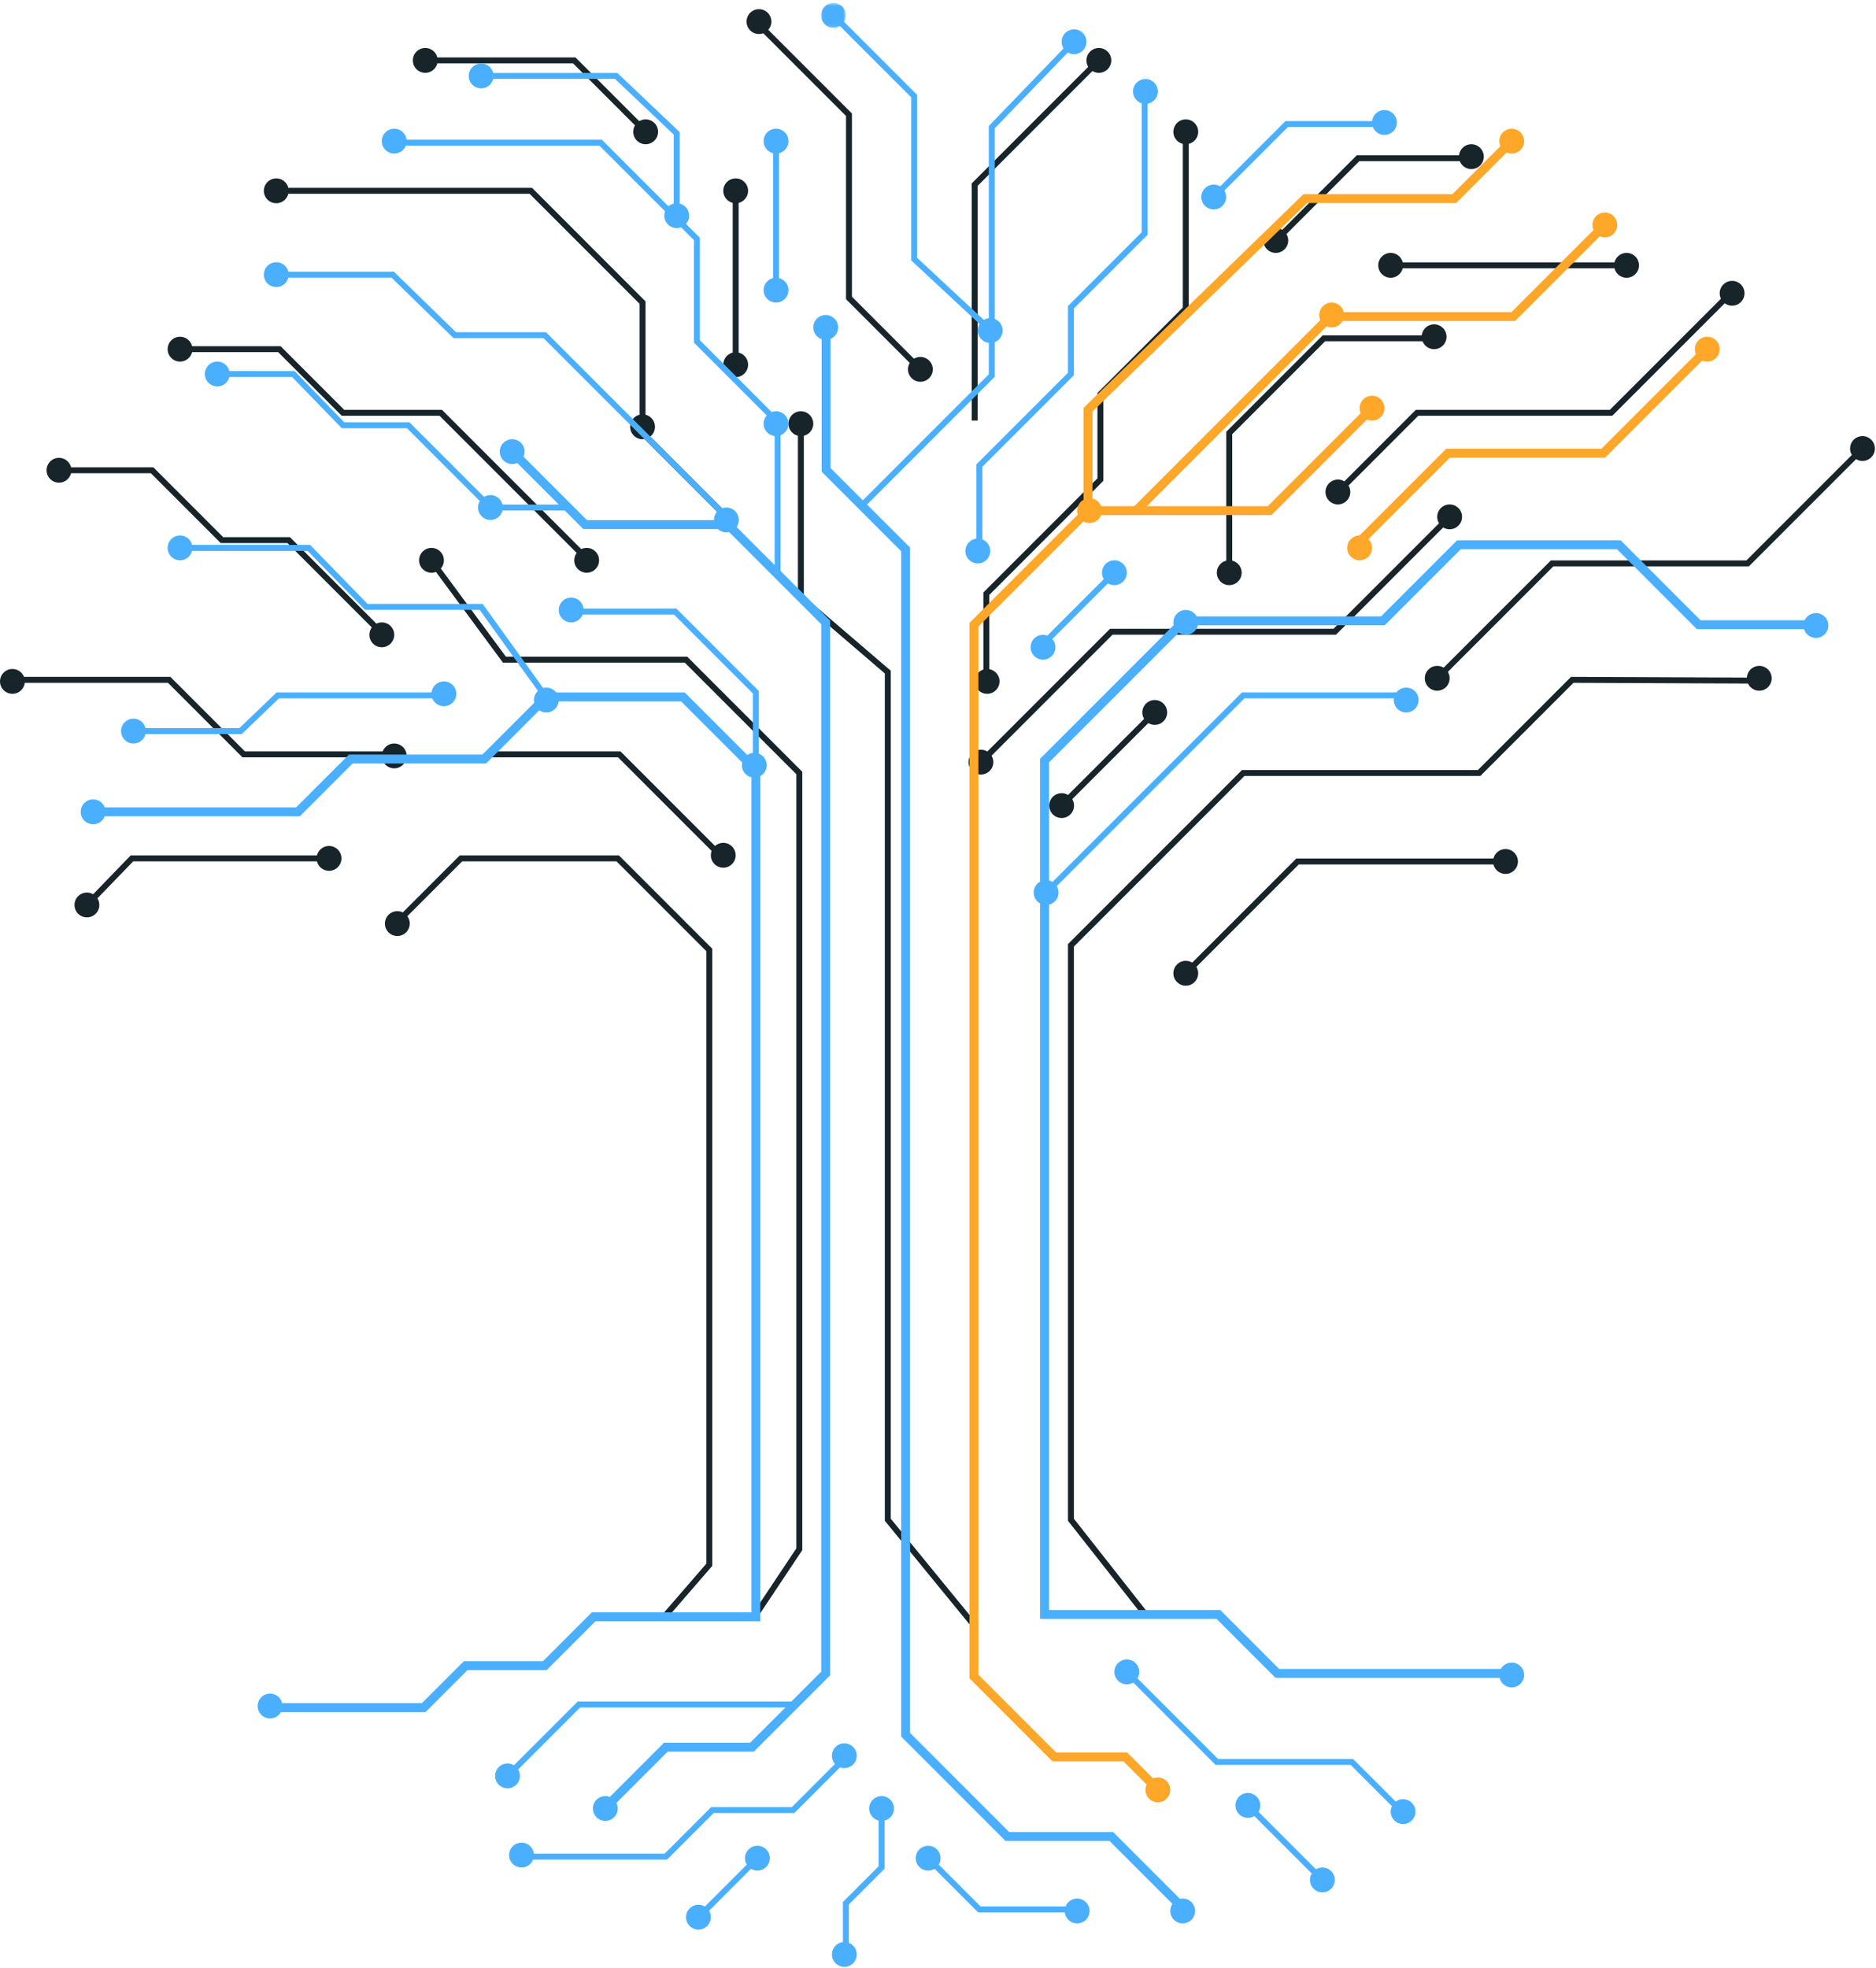 <?xml version="1.0" encoding="UTF-8"?>
<svg width="633px" height="664px" viewBox="0 0 633 664" version="1.1" xmlns="http://www.w3.org/2000/svg" xmlns:xlink="http://www.w3.org/1999/xlink">
    <title>Tree/transparent-bg</title>
    <defs>
        <polygon id="path-1" points="0.039 0.492 8.417 0.492 8.417 8.871 0.039 8.871"></polygon>
    </defs>
    <g id="Tree/transparent-bg" stroke="none" stroke-width="1" fill="none" fill-rule="evenodd">
        <g id="Group-278">
            <polyline id="Stroke-1" stroke="#172429" stroke-width="2" points="594.138 229.603 530.508 229.341 499.087 260.766 419.486 260.766 361.354 318.898 361.354 512.675 386.492 544.623"></polyline>
            <polyline id="Stroke-2" stroke="#172429" stroke-width="2" points="134.853 310.257 155.54 289.57 208.434 289.57 239.332 320.469 239.332 527.862 224.144 545.408"></polyline>
            <polyline id="Stroke-3" stroke="#172429" stroke-width="2" points="110.501 289.57 44.515 289.57 29.327 305.281"></polyline>
            <polyline id="Stroke-4" stroke="#172429" stroke-width="2" points="4.713 229.341 57.083 229.341 82.222 254.481 132.496 254.481"></polyline>
            <polyline id="Stroke-5" stroke="#172429" stroke-width="2" points="166.014 254.481 208.957 254.481 243.521 289.046"></polyline>
            <polyline id="Stroke-6" stroke="#172429" stroke-width="2" points="145.065 188.492 170.203 222.534 231.476 222.534 269.705 260.765 269.705 522.626 254.518 545.408"></polyline>
            <polyline id="Stroke-7" stroke="#172429" stroke-width="2" points="19.901 158.64 51.324 158.64 74.889 182.206 97.409 182.206 129.617 214.415"></polyline>
            <polyline id="Stroke-8" stroke="#172429" stroke-width="2" points="60.749 117.789 94.267 117.789 115.738 139.263 148.73 139.263 197.697 188.229"></polyline>
            <polyline id="Stroke-9" stroke="#172429" stroke-width="2" points="93.219 64.369 179.107 64.369 216.812 102.078 216.812 146.069 245.616 174.875"></polyline>
            <polyline id="Stroke-10" stroke="#172429" stroke-width="2" points="145.589 20.377 193.77 20.377 217.86 44.468"></polyline>
            <line x1="248.234" y1="64.369" x2="248.234" y2="123.026" id="Stroke-11" stroke="#172429" stroke-width="2"></line>
            <polyline id="Stroke-12" stroke="#172429" stroke-width="2" points="270.231 142.927 270.231 201.584 299.558 226.723 299.558 512.675 328.623 548.194"></polyline>
            <polyline id="Stroke-13" stroke="#172429" stroke-width="2" points="255.042 7.284 286.465 38.707 286.465 100.506 310.555 124.597"></polyline>
            <polyline id="Stroke-14" stroke="#172429" stroke-width="2" points="370.779 20.377 328.883 62.275 328.883 141.88"></polyline>
            <polyline id="Stroke-15" stroke="#172429" stroke-width="2" points="400.106 44.468 400.106 104.173 371.303 132.977 371.303 161.781 332.812 200.275 332.812 229.864"></polyline>
            <polyline id="Stroke-16" stroke="#172429" stroke-width="2" points="330.979 257.099 374.969 213.107 450.382 213.107 489.662 173.827"></polyline>
            <polyline id="Stroke-17" stroke="#172429" stroke-width="2" points="451.431 165.972 478.138 139.262 543.601 139.262 583.664 99.197"></polyline>
            <polyline id="Stroke-18" stroke="#172429" stroke-width="2" points="414.771 193.205 414.771 146.069 446.717 114.123 483.9 114.123"></polyline>
            <line x1="467.142" y1="89.507" x2="548.839" y2="89.507" id="Stroke-19" stroke="#172429" stroke-width="2"></line>
            <polyline id="Stroke-20" stroke="#172429" stroke-width="2" points="430.483 81.129 458.24 53.372 496.469 53.372"></polyline>
            <line x1="358.211" y1="271.763" x2="389.11" y2="240.865" id="Stroke-21" stroke="#172429" stroke-width="2"></line>
            <polyline id="Stroke-22" stroke="#172429" stroke-width="2" points="483.899 229.865 523.702 190.063 589.688 190.063 628.442 151.307"></polyline>
            <polyline id="Stroke-23" stroke="#172429" stroke-width="2" points="507.991 290.617 437.813 290.617 400.106 328.326"></polyline>
            <g id="Group-277" transform="translate(0, 0.508)">
                <path d="M143.494,24.058 C145.807,24.058 147.682,22.183 147.682,19.869 C147.682,17.554 145.807,15.678 143.494,15.678 C141.181,15.678 139.305,17.554 139.305,19.869 C139.305,22.183 141.181,24.058 143.494,24.058" id="Fill-24" fill="#172429"></path>
                <path d="M217.86,48.15 C220.173,48.15 222.049,46.274 222.049,43.961 C222.049,41.646 220.173,39.77 217.86,39.77 C215.546,39.77 213.67,41.646 213.67,43.961 C213.67,46.274 215.546,48.15 217.86,48.15" id="Fill-26" fill="#172429"></path>
                <path d="M256.089,10.965 C258.403,10.965 260.279,9.09 260.279,6.777 C260.279,4.462 258.403,2.586 256.089,2.586 C253.776,2.586 251.901,4.462 251.901,6.777 C251.901,9.09 253.776,10.965 256.089,10.965" id="Fill-28" fill="#172429"></path>
                <path d="M248.234,68.051 C250.547,68.051 252.422,66.175 252.422,63.862 C252.422,61.547 250.547,59.672 248.234,59.672 C245.921,59.672 244.044,61.547 244.044,63.862 C244.044,66.175 245.921,68.051 248.234,68.051" id="Fill-30" fill="#172429"></path>
                <path d="M310.555,128.279 C312.869,128.279 314.744,126.404 314.744,124.09 C314.744,121.775 312.869,119.9 310.555,119.9 C308.242,119.9 306.366,121.775 306.366,124.09 C306.366,126.404 308.242,128.279 310.555,128.279" id="Fill-32" fill="#172429"></path>
                <path d="M270.231,146.61 C272.543,146.61 274.418,144.734 274.418,142.421 C274.418,140.106 272.543,138.231 270.231,138.231 C267.916,138.231 266.041,140.106 266.041,142.421 C266.041,144.734 267.916,146.61 270.231,146.61" id="Fill-34" fill="#172429"></path>
                <path d="M370.779,24.058 C373.093,24.058 374.968,22.183 374.968,19.869 C374.968,17.554 373.093,15.678 370.779,15.678 C368.466,15.678 366.592,17.554 366.592,19.869 C366.592,22.183 368.466,24.058 370.779,24.058" id="Fill-36" fill="#172429"></path>
                <path d="M400.106,48.15 C402.421,48.15 404.296,46.274 404.296,43.961 C404.296,41.646 402.421,39.77 400.106,39.77 C397.793,39.77 395.918,41.646 395.918,43.961 C395.918,46.274 397.793,48.15 400.106,48.15" id="Fill-38" fill="#172429"></path>
                <path d="M430.483,84.81 C432.796,84.81 434.671,82.935 434.671,80.622 C434.671,78.307 432.796,76.431 430.483,76.431 C428.17,76.431 426.293,78.307 426.293,80.622 C426.293,82.935 428.17,84.81 430.483,84.81" id="Fill-40" fill="#172429"></path>
                <path d="M496.47,56.529 C498.783,56.529 500.657,54.654 500.657,52.34 C500.657,50.025 498.783,48.15 496.47,48.15 C494.156,48.15 492.28,50.025 492.28,52.34 C492.28,54.654 494.156,56.529 496.47,56.529" id="Fill-42" fill="#172429"></path>
                <path d="M548.839,93.19 C551.152,93.19 553.027,91.314 553.027,89 C553.027,86.686 551.152,84.81 548.839,84.81 C546.526,84.81 544.65,86.686 544.65,89 C544.65,91.314 546.526,93.19 548.839,93.19" id="Fill-44" fill="#172429"></path>
                <path d="M469.237,93.19 C471.55,93.19 473.425,91.314 473.425,89 C473.425,86.686 471.55,84.81 469.237,84.81 C466.923,84.81 465.047,86.686 465.047,89 C465.047,91.314 466.923,93.19 469.237,93.19" id="Fill-46" fill="#172429"></path>
                <path d="M483.899,117.281 C486.214,117.281 488.089,115.405 488.089,113.092 C488.089,110.777 486.214,108.901 483.899,108.901 C481.587,108.901 479.711,110.777 479.711,113.092 C479.711,115.405 481.587,117.281 483.899,117.281" id="Fill-48" fill="#172429"></path>
                <path d="M414.771,196.886 C417.084,196.886 418.961,195.011 418.961,192.697 C418.961,190.382 417.084,188.507 414.771,188.507 C412.458,188.507 410.583,190.382 410.583,192.697 C410.583,195.011 412.458,196.886 414.771,196.886" id="Fill-50" fill="#172429"></path>
                <path d="M451.431,169.654 C453.744,169.654 455.62,167.779 455.62,165.465 C455.62,163.149 453.744,161.273 451.431,161.273 C449.117,161.273 447.242,163.149 447.242,165.465 C447.242,167.779 449.117,169.654 451.431,169.654" id="Fill-52" fill="#172429"></path>
                <path d="M584.45,102.617 C586.763,102.617 588.639,100.742 588.639,98.428 C588.639,96.114 586.763,94.238 584.45,94.238 C582.137,94.238 580.261,96.114 580.261,98.428 C580.261,100.742 582.137,102.617 584.45,102.617" id="Fill-54" fill="#172429"></path>
                <path d="M628.442,154.988 C630.755,154.988 632.629,153.113 632.629,150.8 C632.629,148.485 630.755,146.61 628.442,146.61 C626.128,146.61 624.252,148.485 624.252,150.8 C624.252,153.113 626.128,154.988 628.442,154.988" id="Fill-56" fill="#172429"></path>
                <path d="M484.948,232.5 C487.261,232.5 489.135,230.624 489.135,228.31 C489.135,225.996 487.261,224.12 484.948,224.12 C482.634,224.12 480.758,225.996 480.758,228.31 C480.758,230.624 482.634,232.5 484.948,232.5" id="Fill-58" fill="#172429"></path>
                <path d="M489.136,178.033 C491.45,178.033 493.325,176.156 493.325,173.843 C493.325,171.528 491.45,169.653 489.136,169.653 C486.823,169.653 484.949,171.528 484.949,173.843 C484.949,176.156 486.823,178.033 489.136,178.033" id="Fill-60" fill="#172429"></path>
                <path d="M593.614,232.5 C595.928,232.5 597.803,230.624 597.803,228.31 C597.803,225.996 595.928,224.12 593.614,224.12 C591.301,224.12 589.427,225.996 589.427,228.31 C589.427,230.624 591.301,232.5 593.614,232.5" id="Fill-62" fill="#172429"></path>
                <path d="M389.634,244.022 C391.947,244.022 393.823,242.147 393.823,239.833 C393.823,237.518 391.947,235.642 389.634,235.642 C387.321,235.642 385.445,237.518 385.445,239.833 C385.445,242.147 387.321,244.022 389.634,244.022" id="Fill-64" fill="#172429"></path>
                <path d="M400.106,332.007 C402.421,332.007 404.296,330.132 404.296,327.818 C404.296,325.503 402.421,323.626 400.106,323.626 C397.793,323.626 395.918,325.503 395.918,327.818 C395.918,330.132 397.793,332.007 400.106,332.007" id="Fill-66" fill="#172429"></path>
                <path d="M507.991,294.298 C510.304,294.298 512.179,292.423 512.179,290.11 C512.179,287.795 510.304,285.918 507.991,285.918 C505.677,285.918 503.801,287.795 503.801,290.11 C503.801,292.423 505.677,294.298 507.991,294.298" id="Fill-68" fill="#172429"></path>
                <path d="M358.211,275.445 C360.524,275.445 362.4,273.57 362.4,271.256 C362.4,268.942 360.524,267.065 358.211,267.065 C355.898,267.065 354.023,268.942 354.023,271.256 C354.023,273.57 355.898,275.445 358.211,275.445" id="Fill-70" fill="#172429"></path>
                <path d="M330.979,260.781 C333.292,260.781 335.168,258.905 335.168,256.592 C335.168,254.277 333.292,252.402 330.979,252.402 C328.666,252.402 326.791,254.277 326.791,256.592 C326.791,258.905 328.666,260.781 330.979,260.781" id="Fill-72" fill="#172429"></path>
                <path d="M333.073,233.547 C335.386,233.547 337.263,231.67 337.263,229.357 C337.263,227.043 335.386,225.167 333.073,225.167 C330.76,225.167 328.885,227.043 328.885,229.357 C328.885,231.67 330.76,233.547 333.073,233.547" id="Fill-74" fill="#172429"></path>
                <path d="M248.234,126.709 C250.547,126.709 252.422,124.832 252.422,122.519 C252.422,120.204 250.547,118.329 248.234,118.329 C245.921,118.329 244.044,120.204 244.044,122.519 C244.044,124.832 245.921,126.709 248.234,126.709" id="Fill-76" fill="#172429"></path>
                <path d="M93.219,68.051 C95.532,68.051 97.409,66.175 97.409,63.862 C97.409,61.547 95.532,59.672 93.219,59.672 C90.906,59.672 89.03,61.547 89.03,63.862 C89.03,66.175 90.906,68.051 93.219,68.051" id="Fill-78" fill="#172429"></path>
                <path d="M216.812,147.658 C219.125,147.658 221.002,145.781 221.002,143.468 C221.002,141.153 219.125,139.278 216.812,139.278 C214.499,139.278 212.623,141.153 212.623,143.468 C212.623,145.781 214.499,147.658 216.812,147.658" id="Fill-80" fill="#172429"></path>
                <path d="M60.749,121.47 C63.063,121.47 64.938,119.595 64.938,117.282 C64.938,114.966 63.063,113.091 60.749,113.091 C58.436,113.091 56.561,114.966 56.561,117.282 C56.561,119.595 58.436,121.47 60.749,121.47" id="Fill-82" fill="#172429"></path>
                <path d="M19.901,162.321 C22.215,162.321 24.09,160.446 24.09,158.133 C24.09,155.818 22.215,153.942 19.901,153.942 C17.587,153.942 15.713,155.818 15.713,158.133 C15.713,160.446 17.587,162.321 19.901,162.321" id="Fill-84" fill="#172429"></path>
                <path d="M128.83,217.835 C131.144,217.835 133.019,215.96 133.019,213.646 C133.019,211.332 131.144,209.456 128.83,209.456 C126.517,209.456 124.642,211.332 124.642,213.646 C124.642,215.96 126.517,217.835 128.83,217.835" id="Fill-86" fill="#172429"></path>
                <path d="M145.589,192.698 C147.902,192.698 149.777,190.822 149.777,188.508 C149.777,186.194 147.902,184.318 145.589,184.318 C143.275,184.318 141.4,186.194 141.4,188.508 C141.4,190.822 143.275,192.698 145.589,192.698" id="Fill-88" fill="#172429"></path>
                <path d="M197.959,192.698 C200.272,192.698 202.147,190.822 202.147,188.508 C202.147,186.194 200.272,184.318 197.959,184.318 C195.645,184.318 193.77,186.194 193.77,188.508 C193.77,190.822 195.645,192.698 197.959,192.698" id="Fill-90" fill="#172429"></path>
                <path d="M4.191,233.547 C6.503,233.547 8.379,231.67 8.379,229.357 C8.379,227.043 6.503,225.167 4.191,225.167 C1.877,225.167 0.001,227.043 0.001,229.357 C0.001,231.67 1.877,233.547 4.191,233.547" id="Fill-92" fill="#172429"></path>
                <path d="M29.327,308.963 C31.64,308.963 33.516,307.087 33.516,304.773 C33.516,302.459 31.64,300.584 29.327,300.584 C27.014,300.584 25.138,302.459 25.138,304.773 C25.138,307.087 27.014,308.963 29.327,308.963" id="Fill-94" fill="#172429"></path>
                <path d="M111.025,293.252 C113.338,293.252 115.213,291.377 115.213,289.063 C115.213,286.748 113.338,284.872 111.025,284.872 C108.712,284.872 106.835,286.748 106.835,289.063 C106.835,291.377 108.712,293.252 111.025,293.252" id="Fill-96" fill="#172429"></path>
                <path d="M134.067,315.248 C136.38,315.248 138.256,313.373 138.256,311.06 C138.256,308.745 136.38,306.87 134.067,306.87 C131.754,306.87 129.878,308.745 129.878,311.06 C129.878,313.373 131.754,315.248 134.067,315.248" id="Fill-98" fill="#172429"></path>
                <path d="M244.045,292.205 C246.359,292.205 248.234,290.33 248.234,288.016 C248.234,285.701 246.359,283.825 244.045,283.825 C241.732,283.825 239.856,285.701 239.856,288.016 C239.856,290.33 241.732,292.205 244.045,292.205" id="Fill-100" fill="#172429"></path>
                <path d="M133.02,258.685 C135.334,258.685 137.209,256.81 137.209,254.497 C137.209,252.182 135.334,250.307 133.02,250.307 C130.707,250.307 128.832,252.182 128.832,254.497 C128.832,256.81 130.707,258.685 133.02,258.685" id="Fill-102" fill="#172429"></path>
                <polyline id="Stroke-104" stroke="#4AAFFF" stroke-width="2" points="44.515 246.117 81.174 246.117 93.743 234.072 149.255 234.072"></polyline>
                <polyline id="Stroke-106" stroke="#4AAFFF" stroke-width="2" points="60.226 184.318 104.217 184.318 123.594 204.219 162.348 204.219 183.82 234.071"></polyline>
                <polyline id="Stroke-108" stroke="#4AAFFF" stroke-width="2" points="193.246 205.791 227.809 205.791 255.042 233.024 255.042 260.781"></polyline>
                <polyline id="Stroke-110" stroke="#4AAFFF" stroke-width="2" points="72.794 125.661 98.98 125.661 115.738 142.944 137.732 142.944 165.49 170.701 191.675 170.701"></polyline>
                <polyline id="Stroke-112" stroke="#4AAFFF" stroke-width="3" points="173.345 152.371 197.436 176.463 245.616 176.463 278.609 209.457 278.609 564.017 253.733 588.893 224.668 588.893 204.117 609.455"></polyline>
                <polyline id="Stroke-114" stroke="#4AAFFF" stroke-width="2" points="176.486 625.815 224.668 625.815 240.379 610.103 267.61 610.103 285.418 592.296"></polyline>
                <line x1="237.236" y1="644.669" x2="255.565" y2="626.339" id="Stroke-116" stroke="#4AAFFF" stroke-width="2"></line>
                <polyline id="Stroke-118" stroke="#4AAFFF" stroke-width="2" points="170.203 599.629 195.341 574.49 268.135 574.49"></polyline>
                <polyline id="Stroke-120" stroke="#4AAFFF" stroke-width="3" points="90.601 575.538 142.971 575.538 157.111 561.398 183.82 561.398 200.316 544.901 255.042 544.901 255.042 507.978 255.042 259.211 230.428 234.595 184.343 234.595 163.395 255.544 118.357 255.544 100.551 273.35 30.374 273.35"></polyline>
                <polyline id="Stroke-122" stroke="#4AAFFF" stroke-width="2" points="285.417 661.428 285.417 641.527 297.462 629.482 297.462 609.057"></polyline>
                <polyline id="Stroke-124" stroke="#4AAFFF" stroke-width="2" points="313.696 626.864 330.456 643.622 365.019 643.622"></polyline>
                <polyline id="Stroke-126" stroke="#4AAFFF" stroke-width="3" points="399.583 643.622 374.97 619.008 339.883 619.008 305.579 584.703 305.579 184.843 278.745 158.006 278.745 110.474"></polyline>
                <polyline id="Stroke-128" stroke="#4AAFFF" stroke-width="2" points="93.742 92.142 132.497 92.142 153.444 112.567 183.819 112.567 246.139 174.891"></polyline>
                <polyline id="Stroke-130" stroke="#4AAFFF" stroke-width="2" points="132.496 47.627 202.672 47.627 235.142 80.097 235.142 114.662 262.374 141.897 262.374 193.2"></polyline>
                <line x1="261.851" y1="47.627" x2="261.851" y2="97.903" id="Stroke-132" stroke="#4AAFFF" stroke-width="2"></line>
                <polyline id="Stroke-134" stroke="#4AAFFF" stroke-width="2" points="281.75 5.205 308.459 31.915 308.459 86.906 334.781 111.395"></polyline>
                <polyline id="Stroke-136" stroke="#4AAFFF" stroke-width="2" points="362.401 13.584 334.644 42.389 334.644 126.186 290.906 169.927"></polyline>
                <polyline id="Stroke-138" stroke="#4AAFFF" stroke-width="2" points="330.455 184.841 330.455 156.561 361.352 125.66 361.352 103.141 386.228 78.264 386.228 32.961"></polyline>
                <polyline id="Stroke-140" stroke="#4AAFFF" stroke-width="2" points="409.011 66.48 434.149 41.341 466.616 41.341"></polyline>
                <polyline id="Stroke-142" stroke="#FFA729" stroke-width="3" points="510.085 47.102 490.707 66.48 440.433 66.48 367.114 137.706 367.114 171.748"></polyline>
                <polyline id="Stroke-144" stroke="#FFA729" stroke-width="3" points="383.349 171.748 448.812 106.283 510.61 106.283 540.984 75.907"></polyline>
                <polyline id="Stroke-146" stroke="#FFA729" stroke-width="3" points="462.429 137.707 428.388 171.749 367.115 171.749 328.622 210.242 328.622 565.063 355.73 592.17 379.684 592.17 391.268 603.756"></polyline>
                <line x1="421.579" y1="609.057" x2="446.193" y2="633.67" id="Stroke-148" stroke="#4AAFFF" stroke-width="2"></line>
                <polyline id="Stroke-150" stroke="#4AAFFF" stroke-width="2" points="380.731 564.016 410.582 593.868 456.144 593.868 473.164 610.889"></polyline>
                <polyline id="Stroke-152" stroke="#4AAFFF" stroke-width="3" points="510.608 564.016 431.005 564.016 411.104 544.115 352.452 544.115 352.452 256.067 399.584 208.932 466.618 208.932 492.279 183.269 546.218 183.269 573.189 210.241 613.255 210.241"></polyline>
                <polyline id="Stroke-154" stroke="#4AAFFF" stroke-width="2" points="352.45 301.107 419.484 234.072 474.473 234.072"></polyline>
                <polyline id="Stroke-156" stroke="#FFA729" stroke-width="3" points="457.192 183.794 488.612 152.37 540.982 152.37 576.071 117.281"></polyline>
                <line x1="350.356" y1="218.359" x2="376.017" y2="192.698" id="Stroke-158" stroke="#4AAFFF" stroke-width="2"></line>
                <path d="M31.422,277.541 C33.735,277.541 35.611,275.664 35.611,273.351 C35.611,271.036 33.735,269.161 31.422,269.161 C29.109,269.161 27.233,271.036 27.233,273.351 C27.233,275.664 29.109,277.541 31.422,277.541" id="Fill-160" fill="#4AAFFF"></path>
                <path d="M45.038,250.307 C47.352,250.307 49.227,248.43 49.227,246.117 C49.227,243.803 47.352,241.927 45.038,241.927 C42.725,241.927 40.849,243.803 40.849,246.117 C40.849,248.43 42.725,250.307 45.038,250.307" id="Fill-162" fill="#4AAFFF"></path>
                <path d="M149.778,237.737 C152.091,237.737 153.967,235.862 153.967,233.549 C153.967,231.234 152.091,229.357 149.778,229.357 C147.464,229.357 145.589,231.234 145.589,233.549 C145.589,235.862 147.464,237.737 149.778,237.737" id="Fill-164" fill="#4AAFFF"></path>
                <path d="M184.343,239.832 C186.656,239.832 188.531,237.957 188.531,235.643 C188.531,233.328 186.656,231.453 184.343,231.453 C182.029,231.453 180.154,233.328 180.154,235.643 C180.154,237.957 182.029,239.832 184.343,239.832" id="Fill-166" fill="#4AAFFF"></path>
                <path d="M192.723,209.456 C195.036,209.456 196.911,207.581 196.911,205.268 C196.911,202.953 195.036,201.076 192.723,201.076 C190.409,201.076 188.533,202.953 188.533,205.268 C188.533,207.581 190.409,209.456 192.723,209.456" id="Fill-168" fill="#4AAFFF"></path>
                <path d="M254.519,261.829 C256.832,261.829 258.708,259.953 258.708,257.639 C258.708,255.325 256.832,253.449 254.519,253.449 C252.205,253.449 250.33,255.325 250.33,257.639 C250.33,259.953 252.205,261.829 254.519,261.829" id="Fill-170" fill="#4AAFFF"></path>
                <path d="M60.749,188.507 C63.063,188.507 64.938,186.632 64.938,184.318 C64.938,182.003 63.063,180.127 60.749,180.127 C58.436,180.127 56.561,182.003 56.561,184.318 C56.561,186.632 58.436,188.507 60.749,188.507" id="Fill-172" fill="#4AAFFF"></path>
                <path d="M73.318,129.85 C75.631,129.85 77.506,127.975 77.506,125.662 C77.506,123.347 75.631,121.471 73.318,121.471 C71.004,121.471 69.128,123.347 69.128,125.662 C69.128,127.975 71.004,129.85 73.318,129.85" id="Fill-174" fill="#4AAFFF"></path>
                <path d="M172.821,156.037 C175.134,156.037 177.009,154.162 177.009,151.848 C177.009,149.533 175.134,147.657 172.821,147.657 C170.507,147.657 168.632,149.533 168.632,151.848 C168.632,154.162 170.507,156.037 172.821,156.037" id="Fill-176" fill="#4AAFFF"></path>
                <path d="M93.219,96.332 C95.532,96.332 97.409,94.457 97.409,92.144 C97.409,89.829 95.532,87.953 93.219,87.953 C90.906,87.953 89.03,89.829 89.03,92.144 C89.03,94.457 90.906,96.332 93.219,96.332" id="Fill-178" fill="#4AAFFF"></path>
                <path d="M133.02,51.292 C135.334,51.292 137.209,49.416 137.209,47.103 C137.209,44.788 135.334,42.913 133.02,42.913 C130.707,42.913 128.832,44.788 128.832,47.103 C128.832,49.416 130.707,51.292 133.02,51.292" id="Fill-180" fill="#4AAFFF"></path>
                <path d="M261.851,146.61 C264.164,146.61 266.039,144.734 266.039,142.421 C266.039,140.106 264.164,138.231 261.851,138.231 C259.538,138.231 257.662,140.106 257.662,142.421 C257.662,144.734 259.538,146.61 261.851,146.61" id="Fill-182" fill="#4AAFFF"></path>
                <path d="M261.851,101.57 C264.164,101.57 266.039,99.695 266.039,97.38 C266.039,95.066 264.164,93.19 261.851,93.19 C259.538,93.19 257.662,95.066 257.662,97.38 C257.662,99.695 259.538,101.57 261.851,101.57" id="Fill-184" fill="#4AAFFF"></path>
                <path d="M278.608,114.139 C280.923,114.139 282.798,112.263 282.798,109.949 C282.798,107.634 280.923,105.759 278.608,105.759 C276.296,105.759 274.421,107.634 274.421,109.949 C274.421,112.263 276.296,114.139 278.608,114.139" id="Fill-186" fill="#4AAFFF"></path>
                <path d="M261.851,51.292 C264.164,51.292 266.039,49.416 266.039,47.103 C266.039,44.788 264.164,42.913 261.851,42.913 C259.538,42.913 257.662,44.788 257.662,47.103 C257.662,49.416 259.538,51.292 261.851,51.292" id="Fill-188" fill="#4AAFFF"></path>
                <path d="M228.333,76.431 C230.646,76.431 232.523,74.555 232.523,72.241 C232.523,69.927 230.646,68.052 228.333,68.052 C226.02,68.052 224.145,69.927 224.145,72.241 C224.145,74.555 226.02,76.431 228.333,76.431" id="Fill-190" fill="#4AAFFF"></path>
                <path d="M162.347,29.296 C164.661,29.296 166.537,27.419 166.537,25.106 C166.537,22.791 164.661,20.915 162.347,20.915 C160.034,20.915 158.159,22.791 158.159,25.106 C158.159,27.419 160.034,29.296 162.347,29.296" id="Fill-192" fill="#4AAFFF"></path>
                <g id="Group-196" transform="translate(277, 0)">
                    <mask id="mask-2" fill="white">
                        <use xlink:href="#path-1"></use>
                    </mask>
                    <g id="Clip-195"></g>
                    <path d="M4.228,8.871 C6.541,8.871 8.417,6.995 8.417,4.682 C8.417,2.367 6.541,0.492 4.228,0.492 C1.914,0.492 0.039,2.367 0.039,4.682 C0.039,6.995 1.914,8.871 4.228,8.871" id="Fill-194" fill="#4AAFFF" mask="url(#mask-2)"></path>
                </g>
                <path d="M334.12,115.186 C336.434,115.186 338.31,113.311 338.31,110.998 C338.31,108.683 336.434,106.807 334.12,106.807 C331.807,106.807 329.933,108.683 329.933,110.998 C329.933,113.311 331.807,115.186 334.12,115.186" id="Fill-197" fill="#4AAFFF"></path>
                <path d="M362.401,17.774 C364.714,17.774 366.591,15.898 366.591,13.584 C366.591,11.27 364.714,9.395 362.401,9.395 C360.087,9.395 358.212,11.27 358.212,13.584 C358.212,15.898 360.087,17.774 362.401,17.774" id="Fill-199" fill="#4AAFFF"></path>
                <path d="M329.932,189.554 C332.245,189.554 334.12,187.679 334.12,185.366 C334.12,183.051 332.245,181.174 329.932,181.174 C327.619,181.174 325.744,183.051 325.744,185.366 C325.744,187.679 327.619,189.554 329.932,189.554" id="Fill-201" fill="#4AAFFF"></path>
                <path d="M386.491,34.533 C388.804,34.533 390.68,32.658 390.68,30.344 C390.68,28.03 388.804,26.154 386.491,26.154 C384.178,26.154 382.302,28.03 382.302,30.344 C382.302,32.658 384.178,34.533 386.491,34.533" id="Fill-203" fill="#4AAFFF"></path>
                <path d="M409.534,70.146 C411.847,70.146 413.722,68.27 413.722,65.957 C413.722,63.643 411.847,61.767 409.534,61.767 C407.221,61.767 405.346,63.643 405.346,65.957 C405.346,68.27 407.221,70.146 409.534,70.146" id="Fill-205" fill="#4AAFFF"></path>
                <path d="M467.142,45.007 C469.455,45.007 471.331,43.131 471.331,40.818 C471.331,38.503 469.455,36.628 467.142,36.628 C464.828,36.628 462.953,38.503 462.953,40.818 C462.953,43.131 464.828,45.007 467.142,45.007" id="Fill-207" fill="#4AAFFF"></path>
                <path d="M400.106,213.646 C402.421,213.646 404.296,211.769 404.296,209.457 C404.296,207.142 402.421,205.266 400.106,205.266 C397.793,205.266 395.918,207.142 395.918,209.457 C395.918,211.769 397.793,213.646 400.106,213.646" id="Fill-209" fill="#4AAFFF"></path>
                <path d="M376.018,196.886 C378.331,196.886 380.207,195.011 380.207,192.697 C380.207,190.382 378.331,188.507 376.018,188.507 C373.705,188.507 371.829,190.382 371.829,192.697 C371.829,195.011 373.705,196.886 376.018,196.886" id="Fill-211" fill="#4AAFFF"></path>
                <path d="M462.952,141.373 C465.265,141.373 467.14,139.498 467.14,137.184 C467.14,134.869 465.265,132.994 462.952,132.994 C460.638,132.994 458.763,134.869 458.763,137.184 C458.763,139.498 460.638,141.373 462.952,141.373" id="Fill-213" fill="#FFA729"></path>
                <path d="M449.335,109.949 C451.648,109.949 453.524,108.074 453.524,105.76 C453.524,103.445 451.648,101.569 449.335,101.569 C447.022,101.569 445.147,103.445 445.147,105.76 C445.147,108.074 447.022,109.949 449.335,109.949" id="Fill-215" fill="#FFA729"></path>
                <path d="M367.638,175.939 C369.952,175.939 371.827,174.062 371.827,171.749 C371.827,169.434 369.952,167.558 367.638,167.558 C365.325,167.558 363.45,169.434 363.45,171.749 C363.45,174.062 365.325,175.939 367.638,175.939" id="Fill-217" fill="#FFA729"></path>
                <path d="M510.085,51.292 C512.398,51.292 514.273,49.416 514.273,47.103 C514.273,44.788 512.398,42.913 510.085,42.913 C507.772,42.913 505.896,44.788 505.896,47.103 C505.896,49.416 507.772,51.292 510.085,51.292" id="Fill-219" fill="#FFA729"></path>
                <path d="M541.507,79.573 C543.82,79.573 545.695,77.697 545.695,75.384 C545.695,73.069 543.82,71.193 541.507,71.193 C539.194,71.193 537.319,73.069 537.319,75.384 C537.319,77.697 539.194,79.573 541.507,79.573" id="Fill-221" fill="#FFA729"></path>
                <path d="M576.071,121.47 C578.384,121.47 580.259,119.595 580.259,117.282 C580.259,114.966 578.384,113.091 576.071,113.091 C573.758,113.091 571.882,114.966 571.882,117.282 C571.882,119.595 573.758,121.47 576.071,121.47" id="Fill-223" fill="#FFA729"></path>
                <path d="M458.763,188.507 C461.076,188.507 462.951,186.632 462.951,184.318 C462.951,182.003 461.076,180.127 458.763,180.127 C456.45,180.127 454.574,182.003 454.574,184.318 C454.574,186.632 456.45,188.507 458.763,188.507" id="Fill-225" fill="#FFA729"></path>
                <path d="M390.681,607.486 C392.995,607.486 394.87,605.61 394.87,603.296 C394.87,600.981 392.995,599.106 390.681,599.106 C388.368,599.106 386.492,600.981 386.492,603.296 C386.492,605.61 388.368,607.486 390.681,607.486" id="Fill-227" fill="#FFA729"></path>
                <path d="M474.474,239.832 C476.787,239.832 478.662,237.957 478.662,235.643 C478.662,233.328 476.787,231.453 474.474,231.453 C472.161,231.453 470.285,233.328 470.285,235.643 C470.285,237.957 472.161,239.832 474.474,239.832" id="Fill-229" fill="#4AAFFF"></path>
                <path d="M352.975,304.773 C355.288,304.773 357.163,302.898 357.163,300.584 C357.163,298.27 355.288,296.394 352.975,296.394 C350.662,296.394 348.786,298.27 348.786,300.584 C348.786,302.898 350.662,304.773 352.975,304.773" id="Fill-231" fill="#4AAFFF"></path>
                <path d="M510.085,568.729 C512.398,568.729 514.273,566.854 514.273,564.54 C514.273,562.226 512.398,560.351 510.085,560.351 C507.772,560.351 505.896,562.226 505.896,564.54 C505.896,566.854 507.772,568.729 510.085,568.729" id="Fill-233" fill="#4AAFFF"></path>
                <path d="M380.207,567.682 C382.521,567.682 384.396,565.807 384.396,563.493 C384.396,561.179 382.521,559.304 380.207,559.304 C377.894,559.304 376.019,561.179 376.019,563.493 C376.019,565.807 377.894,567.682 380.207,567.682" id="Fill-235" fill="#4AAFFF"></path>
                <path d="M473.427,614.816 C475.74,614.816 477.614,612.941 477.614,610.628 C477.614,608.313 475.74,606.437 473.427,606.437 C471.113,606.437 469.238,608.313 469.238,610.628 C469.238,612.941 471.113,614.816 473.427,614.816" id="Fill-237" fill="#4AAFFF"></path>
                <path d="M421.056,612.722 C423.369,612.722 425.244,610.847 425.244,608.533 C425.244,606.219 423.369,604.342 421.056,604.342 C418.743,604.342 416.868,606.219 416.868,608.533 C416.868,610.847 418.743,612.722 421.056,612.722" id="Fill-239" fill="#4AAFFF"></path>
                <path d="M446.194,637.861 C448.507,637.861 450.381,635.985 450.381,633.672 C450.381,631.357 448.507,629.482 446.194,629.482 C443.88,629.482 442.005,631.357 442.005,633.672 C442.005,635.985 443.88,637.861 446.194,637.861" id="Fill-241" fill="#4AAFFF"></path>
                <path d="M399.06,648.335 C401.373,648.335 403.25,646.46 403.25,644.147 C403.25,641.831 401.373,639.955 399.06,639.955 C396.747,639.955 394.872,641.831 394.872,644.147 C394.872,646.46 396.747,648.335 399.06,648.335" id="Fill-243" fill="#4AAFFF"></path>
                <path d="M363.448,648.335 C365.762,648.335 367.637,646.46 367.637,644.147 C367.637,641.831 365.762,639.955 363.448,639.955 C361.135,639.955 359.259,641.831 359.259,644.147 C359.259,646.46 361.135,648.335 363.448,648.335" id="Fill-245" fill="#4AAFFF"></path>
                <path d="M313.173,630.529 C315.487,630.529 317.362,628.654 317.362,626.34 C317.362,624.026 315.487,622.149 313.173,622.149 C310.86,622.149 308.984,624.026 308.984,626.34 C308.984,628.654 310.86,630.529 313.173,630.529" id="Fill-247" fill="#4AAFFF"></path>
                <path d="M297.463,613.769 C299.776,613.769 301.651,611.894 301.651,609.581 C301.651,607.266 299.776,605.39 297.463,605.39 C295.149,605.39 293.273,607.266 293.273,609.581 C293.273,611.894 295.149,613.769 297.463,613.769" id="Fill-249" fill="#4AAFFF"></path>
                <path d="M284.894,663 C287.208,663 289.083,661.124 289.083,658.811 C289.083,656.495 287.208,654.62 284.894,654.62 C282.581,654.62 280.705,656.495 280.705,658.811 C280.705,661.124 282.581,663 284.894,663" id="Fill-251" fill="#4AAFFF"></path>
                <path d="M255.565,630.529 C257.878,630.529 259.755,628.654 259.755,626.34 C259.755,624.026 257.878,622.149 255.565,622.149 C253.252,622.149 251.376,624.026 251.376,626.34 C251.376,628.654 253.252,630.529 255.565,630.529" id="Fill-253" fill="#4AAFFF"></path>
                <path d="M235.665,650.43 C237.979,650.43 239.854,648.555 239.854,646.242 C239.854,643.927 237.979,642.05 235.665,642.05 C233.352,642.05 231.477,643.927 231.477,646.242 C231.477,648.555 233.352,650.43 235.665,650.43" id="Fill-255" fill="#4AAFFF"></path>
                <path d="M284.894,595.962 C287.208,595.962 289.083,594.087 289.083,591.773 C289.083,589.459 287.208,587.584 284.894,587.584 C282.581,587.584 280.705,589.459 280.705,591.773 C280.705,594.087 282.581,595.962 284.894,595.962" id="Fill-257" fill="#4AAFFF"></path>
                <path d="M175.963,629.482 C178.276,629.482 180.153,627.607 180.153,625.293 C180.153,622.977 178.276,621.101 175.963,621.101 C173.65,621.101 171.775,622.977 171.775,625.293 C171.775,627.607 173.65,629.482 175.963,629.482" id="Fill-259" fill="#4AAFFF"></path>
                <path d="M204.244,613.769 C206.557,613.769 208.432,611.894 208.432,609.581 C208.432,607.266 206.557,605.39 204.244,605.39 C201.93,605.39 200.054,607.266 200.054,609.581 C200.054,611.894 201.93,613.769 204.244,613.769" id="Fill-261" fill="#4AAFFF"></path>
                <path d="M171.25,602.772 C173.564,602.772 175.439,600.897 175.439,598.583 C175.439,596.268 173.564,594.391 171.25,594.391 C168.937,594.391 167.062,596.268 167.062,598.583 C167.062,600.897 168.937,602.772 171.25,602.772" id="Fill-263" fill="#4AAFFF"></path>
                <path d="M91.124,579.205 C93.437,579.205 95.312,577.328 95.312,575.016 C95.312,572.701 93.437,570.825 91.124,570.825 C88.81,570.825 86.935,572.701 86.935,575.016 C86.935,577.328 88.81,579.205 91.124,579.205" id="Fill-265" fill="#4AAFFF"></path>
                <path d="M351.927,222.026 C354.241,222.026 356.116,220.15 356.116,217.836 C356.116,215.522 354.241,213.647 351.927,213.647 C349.614,213.647 347.738,215.522 347.738,217.836 C347.738,220.15 349.614,222.026 351.927,222.026" id="Fill-267" fill="#4AAFFF"></path>
                <path d="M612.731,214.694 C615.044,214.694 616.919,212.817 616.919,210.503 C616.919,208.19 615.044,206.314 612.731,206.314 C610.418,206.314 608.542,208.19 608.542,210.503 C608.542,212.817 610.418,214.694 612.731,214.694" id="Fill-269" fill="#4AAFFF"></path>
                <path d="M245.093,179.08 C247.406,179.08 249.281,177.205 249.281,174.892 C249.281,172.577 247.406,170.701 245.093,170.701 C242.779,170.701 240.903,172.577 240.903,174.892 C240.903,177.205 242.779,179.08 245.093,179.08" id="Fill-271" fill="#4AAFFF"></path>
                <path d="M165.49,174.891 C167.803,174.891 169.678,173.015 169.678,170.701 C169.678,168.387 167.803,166.511 165.49,166.511 C163.176,166.511 161.3,168.387 161.3,170.701 C161.3,173.015 163.176,174.891 165.49,174.891" id="Fill-273" fill="#4AAFFF"></path>
                <polyline id="Stroke-275" stroke="#4AAFFF" stroke-width="2" points="162.87 25.106 207.909 25.106 228.333 44.484 228.333 72.241"></polyline>
            </g>
        </g>
    </g>
</svg>
